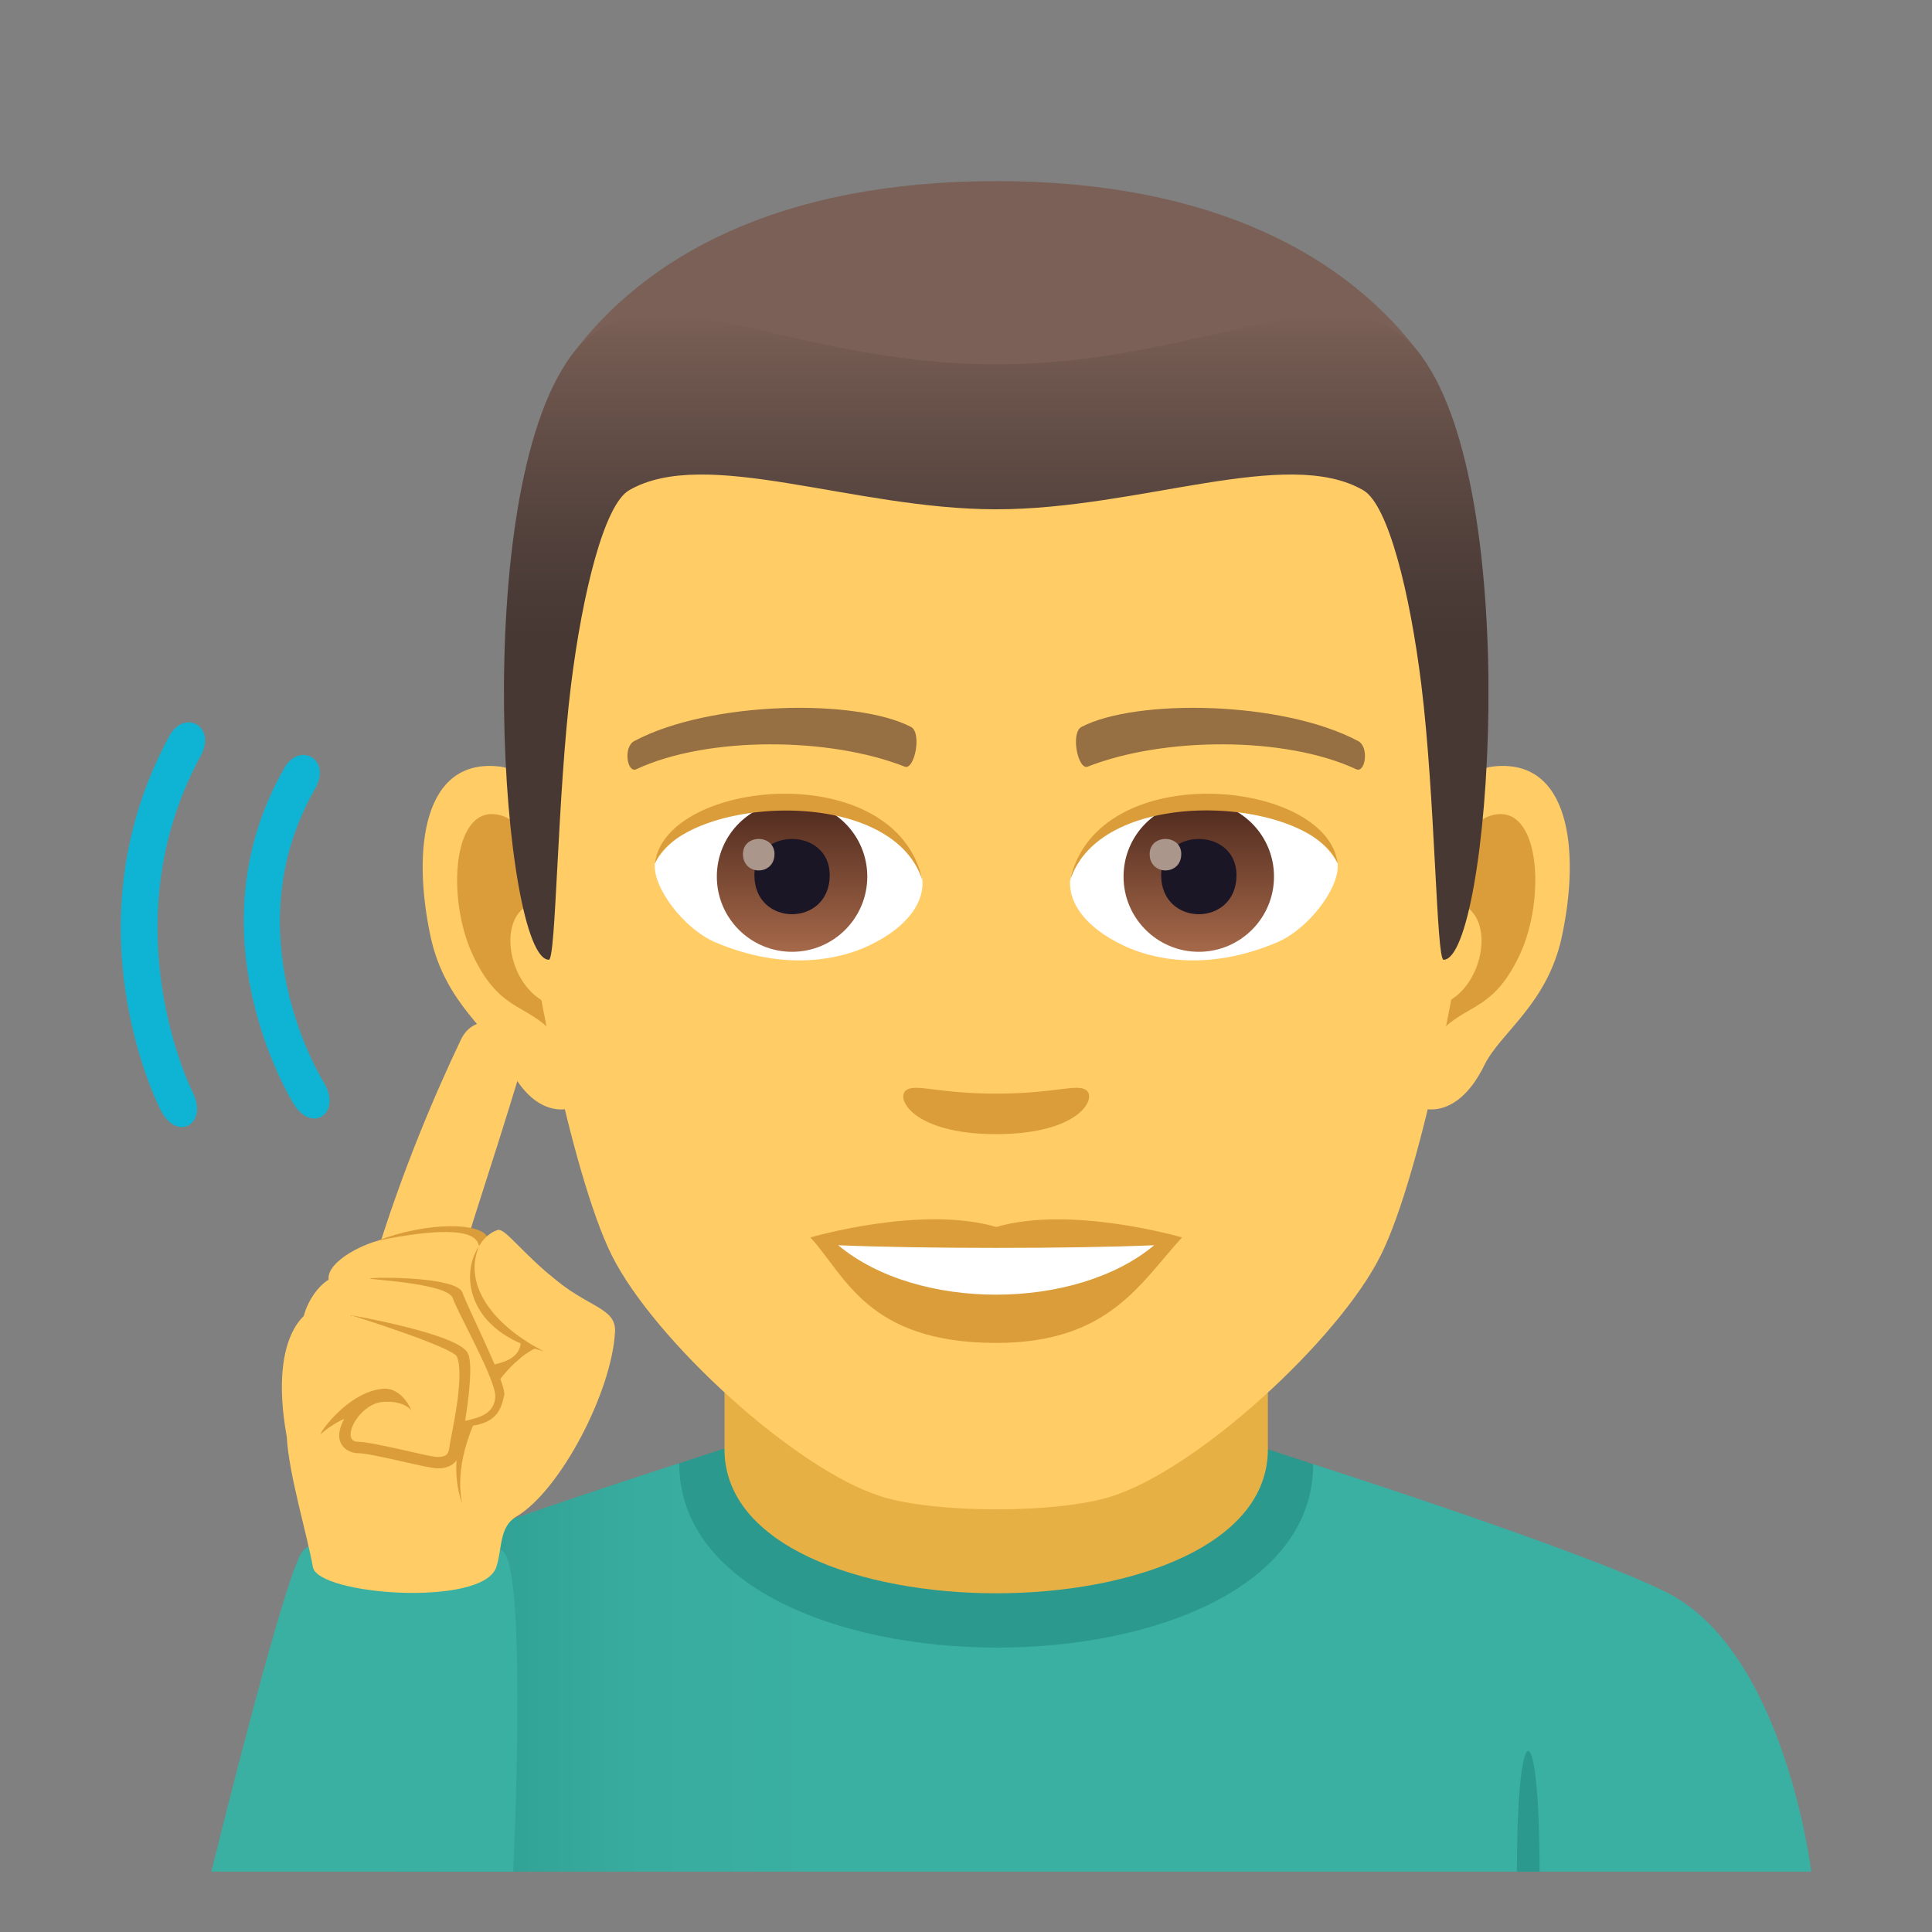 <?xml version="1.0" encoding="utf-8"?>
<!-- Generator: Adobe Illustrator 15.0.0, SVG Export Plug-In . SVG Version: 6.00 Build 0)  -->
<!DOCTYPE svg PUBLIC "-//W3C//DTD SVG 1.1//EN" "http://www.w3.org/Graphics/SVG/1.1/DTD/svg11.dtd">
<svg version="1.1" id="Layer_1" xmlns:x="http://ns.adobe.com/Extensibility/1.0/" xmlns:i="http://ns.adobe.com/AdobeIllustrator/10.0/" xmlns:graph="http://ns.adobe.com/Graphs/1.0/"
	 xmlns="http://www.w3.org/2000/svg" xmlns:xlink="http://www.w3.org/1999/xlink" xmlns:a="http://ns.adobe.com/AdobeSVGViewerExtensions/3.0/"
	 x="0px" y="0px" width="64px" height="64px" viewBox="0 0 64 64" enable-background="new 0 0 64 64" xml:space="preserve">
<rect x="0" y="0" width="64" height="64" fill="#808080" stroke="none"/>
<linearGradient id="SVGID_1_" gradientUnits="userSpaceOnUse" x1="1782.18" y1="55.235" x2="1829.032" y2="55.235" gradientTransform="matrix(-1 0 0 1 1842.18 0)">
	<stop  offset="0.7" style="stop-color:#3AB0A2"/>
	<stop  offset="0.827" style="stop-color:#38AC9F"/>
	<stop  offset="0.945" style="stop-color:#30A194"/>
	<stop  offset="1" style="stop-color:#2B998D"/>
	<a:midPointStop  offset="0.7" style="stop-color:#3AB0A2"/>
	<a:midPointStop  offset="0.72" style="stop-color:#3AB0A2"/>
	<a:midPointStop  offset="1" style="stop-color:#2B998D"/>
</linearGradient>
<path fill="url(#SVGID_1_)" d="M13.147,51.715c3.707-1.438,9.354-3.244,9.354-3.244l21,0.031c0,0,9.011,2.885,11.712,4.25
	C59.129,54.729,60,62,60,62H13.147V51.715z"/>
<path fill="#2B998D" d="M50.25,62H51C51,56.668,50.25,56.668,50.25,62z"/>
<path fill="#2B998D" d="M43.501,48.502c0,8.123-21,8.092-21-0.031l2.108-0.688h16.695L43.501,48.502z"/>
<path fill="#E6B045" d="M42,48.012c0,6.357-18,6.357-18,0c0-2.164,0-7.035,0-7.035h18C42,40.977,42,45.848,42,48.012z"/>
<path id="Path_83_" fill="#FFCC66" d="M16.561,25.394c2.545,0.307,4.383,8.815,2.781,11.062c-0.225,0.313-1.535,0.814-2.508-1.168
	c-0.539-1.098-2.092-2.014-2.574-4.278C13.643,28.108,14.027,25.087,16.561,25.394z"/>
<path id="Path_82_" fill="#FFCC66" d="M49.441,25.394c-2.545,0.307-4.383,8.815-2.781,11.062c0.225,0.313,1.535,0.814,2.51-1.168
	c0.537-1.098,2.092-2.014,2.572-4.278C52.361,28.108,51.975,25.087,49.441,25.394z"/>
<path id="Path_81_" fill="#DB9D3A" d="M16.629,27.022c0.664,0.209,1.389,1.221,1.781,2.898c-2.32-0.498-1.74,3.362,0.277,3.435
	c-0.02,0.389-0.045,0.787-0.094,1.207c-0.971-1.408-1.959-0.844-2.938-2.94C14.775,29.733,14.984,26.509,16.629,27.022z"/>
<path id="Path_80_" fill="#DB9D3A" d="M47.592,29.917c0.395-1.676,1.117-2.686,1.781-2.895c1.643-0.514,1.855,2.711,0.973,4.6
	c-0.979,2.096-1.967,1.532-2.939,2.94c-0.047-0.42-0.074-0.82-0.09-1.209C49.313,33.26,49.885,29.446,47.592,29.917z"/>
<path id="Path_79_" fill="#FFCC66" d="M33.002,9.034c-11.027,0-16.34,8.328-15.676,19.908c0.133,2.331,1.582,9.931,2.947,12.657
	c1.398,2.789,6.074,7.09,8.938,7.98c1.811,0.561,5.773,0.561,7.582,0c2.865-0.891,7.543-5.191,8.939-7.98
	c1.369-2.727,2.814-10.325,2.945-12.657C49.346,17.362,44.033,9.034,33.002,9.034z"/>
<path id="Path_78_" fill="#966F42" d="M21.02,24.544c2.521-1.336,7.348-1.4,9.146-0.469c0.387,0.178,0.131,1.441-0.193,1.322
	c-2.504-0.99-6.547-1.012-8.893,0.084C20.768,25.624,20.637,24.729,21.02,24.544z"/>
<path id="Path_77_" fill="#966F42" d="M44.982,24.544c-2.521-1.336-7.346-1.4-9.146-0.469c-0.385,0.178-0.131,1.441,0.193,1.322
	c2.51-0.99,6.547-1.012,8.895,0.084C45.234,25.624,45.363,24.729,44.982,24.544z"/>
<path id="Path_76_" fill="#DB9D3A" d="M30.025,36.109c0.314-0.219,1.053,0.119,2.977,0.119c1.92,0,2.66-0.338,2.975-0.119
	c0.377,0.266-0.223,1.461-2.975,1.461C30.248,37.57,29.646,36.375,30.025,36.109z"/>
<path id="Path_75_" fill="#DB9D3A" d="M33.002,40.646c2.479-0.729,6.154,0.346,6.154,0.346c-1.398,1.521-2.424,3.494-6.154,3.494
	c-4.275,0-5.002-2.24-6.156-3.494C26.846,40.992,30.521,39.912,33.002,40.646z"/>
<path id="Path_74_" fill="#FFFFFF" d="M38.234,41.25c-2.602,2.176-7.852,2.191-10.467,0C30.539,41.367,35.443,41.369,38.234,41.25z"
	/>
<path id="Path_73_" fill="#FFFFFF" d="M30.549,29.085c0.094,0.73-0.402,1.594-1.773,2.243c-0.871,0.412-2.686,0.897-5.066-0.107
	c-1.066-0.45-2.107-1.848-2.014-2.624C22.986,26.167,29.34,25.812,30.549,29.085z"/>
<linearGradient id="Oval_1_" gradientUnits="userSpaceOnUse" x1="-425.039" y1="477.465" x2="-425.039" y2="478.224" gradientTransform="matrix(6.57 0 0 -6.57 2818.784 3168.528)">
	<stop  offset="0" style="stop-color:#A6694A"/>
	<stop  offset="1" style="stop-color:#4F2A1E"/>
	<a:midPointStop  offset="0" style="stop-color:#A6694A"/>
	<a:midPointStop  offset="0.5" style="stop-color:#A6694A"/>
	<a:midPointStop  offset="1" style="stop-color:#4F2A1E"/>
</linearGradient>
<circle id="Oval_10_" fill="url(#Oval_1_)" cx="26.238" cy="29.038" r="2.492"/>
<path id="Path_72_" fill="#1A1626" d="M24.99,28.991c0,1.725,2.496,1.725,2.496,0C27.486,27.392,24.99,27.392,24.99,28.991z"/>
<path id="Path_71_" fill="#AB968C" d="M24.611,28.292c0,0.723,1.045,0.723,1.045,0C25.656,27.624,24.611,27.624,24.611,28.292z"/>
<path id="Path_70_" fill="#DB9D3A" d="M30.561,29.181c-1.014-3.25-7.926-2.77-8.865-0.584
	C22.043,25.798,29.697,25.058,30.561,29.181z"/>
<path id="Path_69_" fill="#FFFFFF" d="M35.457,29.085c-0.094,0.73,0.4,1.594,1.773,2.243c0.871,0.412,2.684,0.897,5.064-0.107
	c1.07-0.45,2.109-1.848,2.016-2.624C43.02,26.167,36.664,25.812,35.457,29.085z"/>
<linearGradient id="Oval_2_" gradientUnits="userSpaceOnUse" x1="-425.687" y1="477.465" x2="-425.687" y2="478.224" gradientTransform="matrix(6.57 0 0 -6.57 2836.515 3168.528)">
	<stop  offset="0" style="stop-color:#A6694A"/>
	<stop  offset="1" style="stop-color:#4F2A1E"/>
	<a:midPointStop  offset="0" style="stop-color:#A6694A"/>
	<a:midPointStop  offset="0.5" style="stop-color:#A6694A"/>
	<a:midPointStop  offset="1" style="stop-color:#4F2A1E"/>
</linearGradient>
<circle id="Oval_9_" fill="url(#Oval_2_)" cx="39.711" cy="29.038" r="2.492"/>
<path id="Path_68_" fill="#1A1626" d="M38.465,28.991c0,1.725,2.496,1.725,2.496,0C40.961,27.392,38.465,27.392,38.465,28.991z"/>
<path id="Path_67_" fill="#AB968C" d="M38.084,28.292c0,0.723,1.047,0.723,1.047,0C39.131,27.624,38.084,27.624,38.084,28.292z"/>
<path id="Path_66_" fill="#DB9D3A" d="M35.445,29.181c1.012-3.248,7.92-2.783,8.865-0.584
	C43.959,25.798,36.309,25.058,35.445,29.181z"/>
<path fill="#7A6056" d="M18.916,11.793C21.33,8.532,25.748,6,33.002,6c7.252,0,11.668,2.532,14.082,5.793
	C50.502,16.409,15.5,16.409,18.916,11.793z"/>
<linearGradient id="SVGID_2_" gradientUnits="userSpaceOnUse" x1="1809.179" y1="31.793" x2="1809.179" y2="10.412" gradientTransform="matrix(-1 0 0 1 1842.18 0)">
	<stop  offset="0.5" style="stop-color:#473834"/>
	<stop  offset="0.639" style="stop-color:#503F3A"/>
	<stop  offset="0.864" style="stop-color:#68524A"/>
	<stop  offset="1" style="stop-color:#7A6056"/>
	<a:midPointStop  offset="0.5" style="stop-color:#473834"/>
	<a:midPointStop  offset="0.6" style="stop-color:#473834"/>
	<a:midPointStop  offset="1" style="stop-color:#7A6056"/>
</linearGradient>
<path fill="url(#SVGID_2_)" d="M18.916,11.793c2.414-3.261,6.832,0.275,14.086,0.275c7.252,0,11.668-3.536,14.082-0.275
	c3.418,4.616,2.258,20,0.736,20c-0.24,0-0.275-5.381-0.736-9.104c-0.373-3.029-1.094-5.969-1.924-6.449
	c-2.531-1.467-7.412,0.631-12.158,0.631s-9.629-2.098-12.162-0.631c-0.828,0.48-1.547,3.42-1.924,6.449
	c-0.459,3.723-0.494,9.104-0.734,9.104C16.66,31.792,15.5,16.409,18.916,11.793z"/>
<path fill="#3AB0A2" d="M7.001,62c0,0,2.467-10.029,3.031-10.623c1.053-1.104,5.824-0.666,6.635,0.021S17.001,62,17.001,62H7.001z"
	/>
<path fill="#FFCC66" d="M18.194,42.221c-1.18,0.689-5.258,1.887-7.215,1.109c-0.703-0.279-2.121,0.73-1.479,4.266v0.002
	c0.061,1.221,0.695,3.324,0.865,4.313c0.162,0.93,5.635,1.336,6.076,0c0.201-0.613,0.086-1.33,0.666-1.674
	c1.449-0.855,3.16-4.129,3.266-6.115C20.417,43.297,19.454,43.33,18.194,42.221z"/>
<path fill="#FFCC66" d="M12.405,41.791c0.924-3.057,2.07-5.686,2.865-7.355c0.572-1.203,2.389-0.35,1.979,1.01
	c-1.043,3.459-1.85,5.715-1.947,6.346C15.202,42.42,12.405,41.791,12.405,41.791z"/>
<path fill="#DB9D3A" d="M17.313,44.549l0.457,0.102c-1.227,0.518-2.885,3.195-2.457,5.17C14.569,47.756,16.058,45.148,17.313,44.549
	z"/>
<path fill="#FFCC66" d="M11.073,42.723c-0.648-0.602,0.502-1.314,1.279-1.572c1.838-0.613,3.631-0.611,3.809-0.1
	s1.498,3.111,1.309,3.443C16.181,46.746,12.62,44.15,11.073,42.723z"/>
<path fill="#DB9D3A" d="M16.161,41.008c-0.178-0.512-1.975-0.553-3.656,0.092c1.893-0.387,3.16-0.414,3.338,0.098
	s1.439,2.725,1.408,3.264c-0.051,0.932-1.668,0.68-1.566,0.992c1.379,0.029,1.754-0.6,1.861-1.037
	C17.636,44.047,16.339,41.52,16.161,41.008z"/>
<path fill="#FFCC66" d="M18.017,44.764c-3.129-1.102-2.627-3.656-1.537-4.018c0.266-0.09,0.857,0.865,2.334,1.971
	C19.058,42.898,18.11,44.717,18.017,44.764z"/>
<path fill="#DB9D3A" d="M15.868,41.283c-0.639,0.945-0.389,2.84,2.148,3.48C16.493,43.998,15.292,42.652,15.868,41.283z"/>
<path fill="#FFCC66" d="M10.229,44.529c-0.65-0.6,0.303-2.352,1.119-2.262c2.178,0.238,3.791,0.078,3.969,0.592
	c0.176,0.512,1.498,3.111,1.309,3.441C15.337,48.555,11.776,45.959,10.229,44.529z"/>
<path fill="#DB9D3A" d="M15.317,42.816c-0.178-0.512-2.775-0.518-3.066-0.467c-0.201,0.033,2.572,0.143,2.748,0.654
	c0.178,0.514,1.438,2.725,1.408,3.266c-0.051,0.93-1.393,0.676-1.293,0.988c1.379,0.029,1.482-0.598,1.588-1.035
	C16.792,45.855,15.493,43.328,15.317,42.816z"/>
<path fill="#DB9D3A" d="M15.495,44.822c-0.324-0.641-3.854-1.25-3.854-1.25s3.369,1.055,3.498,1.373
	c0.273,0.688-0.23,2.746-0.252,2.99s-0.123,0.33-0.393,0.33c-0.279,0-2.131-0.504-2.637-0.504c-0.604,0,0.008-1.262,0.834-1.322
	c0.711-0.049,0.939,0.285,0.939,0.285s-0.303-0.775-0.949-0.719c-1.121,0.098-2.066,1.41-2.063,1.506
	c0.439-0.379,0.783-0.506,0.783-0.506c-0.447,0.834,0.125,1.133,0.455,1.133c0.455,0,2.307,0.504,2.637,0.504
	c0.586,0,0.742-0.367,0.768-0.676C15.286,47.73,15.767,45.357,15.495,44.822z"/>
<path fill="#0FB4D4" d="M9.419,25.443C6.288,30.917,9.593,36.35,9.733,36.576c0.619,0.992,1.604,0.277,0.99-0.721
	c-0.123-0.199-3.006-4.968-0.291-9.718C11.003,25.145,9.921,24.559,9.419,25.443z"/>
<path fill="#0FB4D4" d="M5.613,24.376C2.228,30.61,5.202,36.541,5.331,36.789c0.544,1.057,1.586,0.434,1.044-0.621
	c-0.027-0.057-2.761-5.542,0.271-11.125C7.19,24.041,6.099,23.487,5.613,24.376z"/>
</svg>
